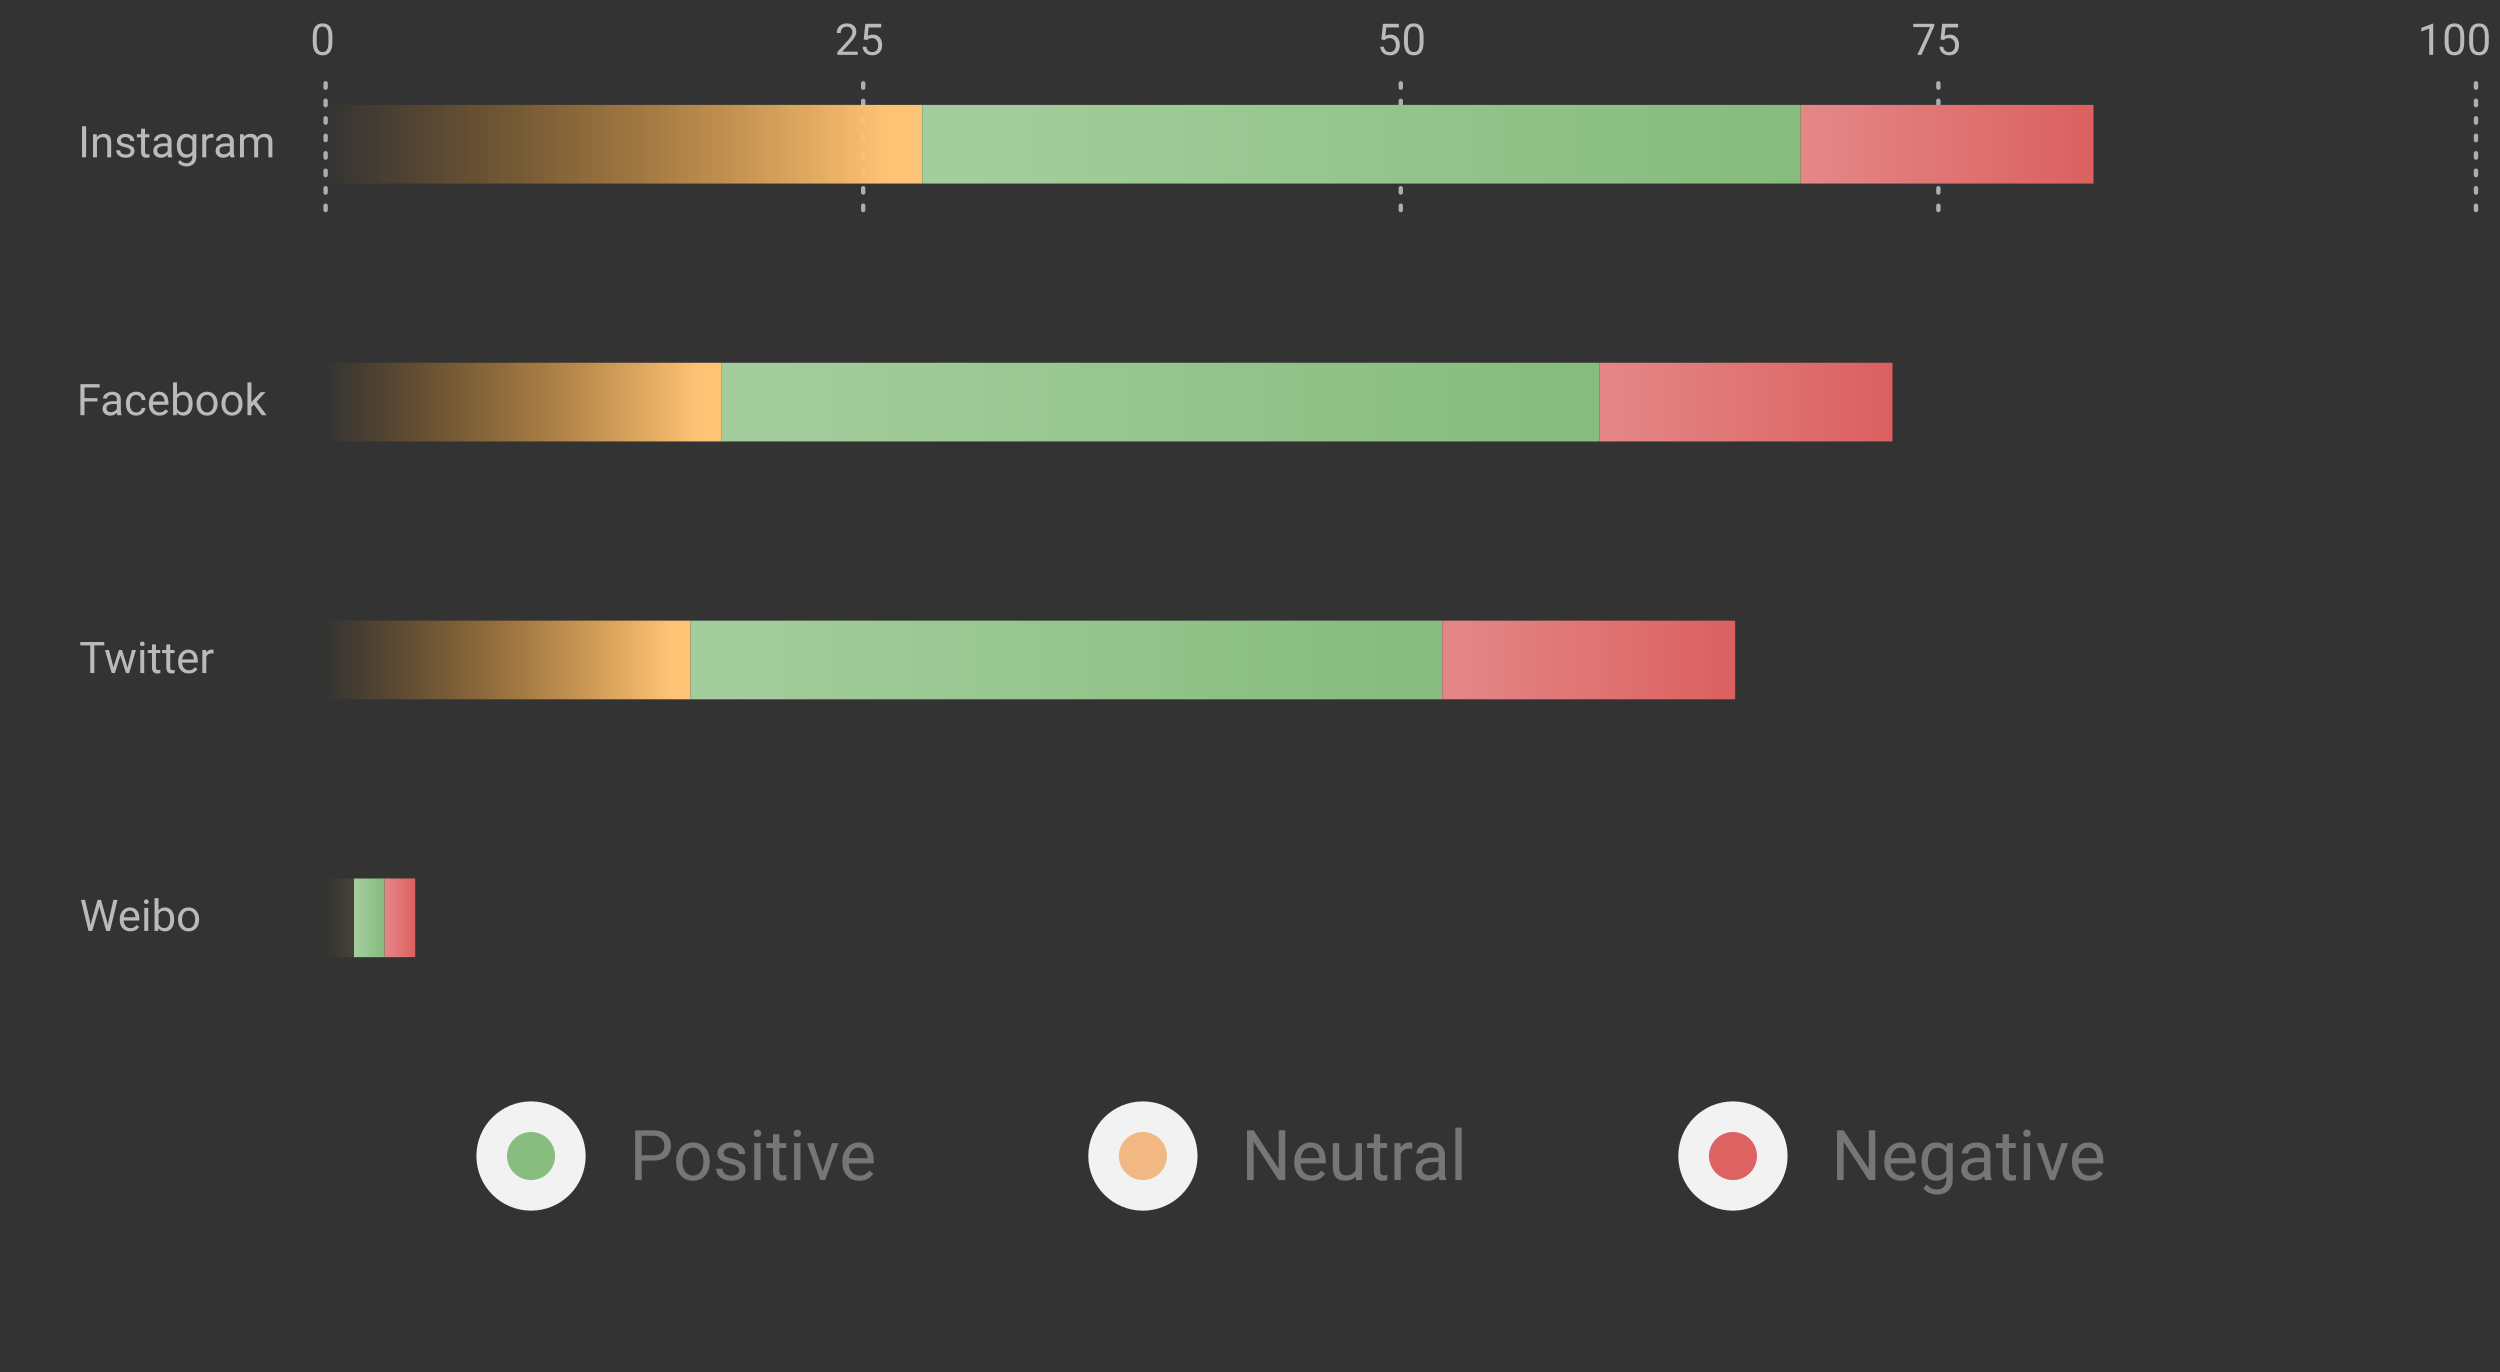 <svg width="572" height="314" viewBox="0 0 572 314" fill="none" xmlns="http://www.w3.org/2000/svg">
<rect x="0" y="0" width="572" height="314" fill="#333333" stroke="none"/>
<path d="M76.049 9.528C76.049 10.586 75.868 11.372 75.507 11.886C75.145 12.401 74.581 12.658 73.812 12.658C73.054 12.658 72.493 12.407 72.128 11.906C71.763 11.401 71.575 10.649 71.561 9.65V8.444C71.561 7.399 71.742 6.623 72.103 6.115C72.465 5.607 73.031 5.353 73.803 5.353C74.568 5.353 75.131 5.599 75.492 6.091C75.853 6.579 76.039 7.334 76.049 8.356V9.528ZM75.145 8.293C75.145 7.528 75.038 6.971 74.823 6.623C74.608 6.271 74.268 6.095 73.803 6.095C73.341 6.095 73.004 6.27 72.792 6.618C72.58 6.966 72.471 7.502 72.465 8.224V9.67C72.465 10.438 72.576 11.006 72.797 11.374C73.022 11.738 73.36 11.921 73.812 11.921C74.258 11.921 74.589 11.748 74.804 11.403C75.022 11.058 75.136 10.514 75.145 9.772V8.293Z" fill="#BCB9B9"/>
<line x1="74.5" y1="19.06" x2="74.5" y2="48.06" stroke="#DEE3ED" stroke-opacity="0.7" stroke-linecap="round" stroke-dasharray="1 3"/>
<path d="M196.249 12.56H191.591V11.911L194.052 9.177C194.416 8.763 194.667 8.428 194.804 8.171C194.944 7.91 195.014 7.642 195.014 7.365C195.014 6.994 194.901 6.69 194.677 6.452C194.452 6.214 194.153 6.095 193.778 6.095C193.329 6.095 192.979 6.224 192.729 6.481C192.481 6.735 192.357 7.09 192.357 7.546H191.454C191.454 6.891 191.664 6.362 192.084 5.959C192.507 5.555 193.072 5.353 193.778 5.353C194.439 5.353 194.962 5.527 195.346 5.876C195.73 6.221 195.922 6.681 195.922 7.258C195.922 7.957 195.476 8.791 194.584 9.758L192.68 11.823H196.249V12.56ZM197.621 8.996L197.982 5.451H201.625V6.286H198.749L198.534 8.224C198.883 8.019 199.278 7.917 199.721 7.917C200.369 7.917 200.883 8.132 201.264 8.561C201.645 8.988 201.835 9.566 201.835 10.295C201.835 11.027 201.636 11.605 201.239 12.028C200.845 12.448 200.294 12.658 199.584 12.658C198.956 12.658 198.443 12.484 198.046 12.136C197.649 11.787 197.423 11.305 197.367 10.69H198.222C198.277 11.097 198.422 11.405 198.656 11.613C198.891 11.818 199.2 11.921 199.584 11.921C200.004 11.921 200.333 11.777 200.57 11.491C200.811 11.204 200.932 10.809 200.932 10.304C200.932 9.829 200.801 9.448 200.541 9.162C200.284 8.872 199.94 8.727 199.511 8.727C199.117 8.727 198.808 8.814 198.583 8.986L198.344 9.181L197.621 8.996Z" fill="#BCB9B9"/>
<line x1="197.5" y1="19.06" x2="197.5" y2="48.06" stroke="#DEE3ED" stroke-opacity="0.7" stroke-linecap="round" stroke-dasharray="1 3"/>
<path d="M316.057 8.996L316.419 5.451H320.061V6.286H317.185L316.97 8.224C317.319 8.019 317.714 7.917 318.157 7.917C318.805 7.917 319.319 8.132 319.7 8.561C320.081 8.988 320.271 9.566 320.271 10.295C320.271 11.027 320.072 11.605 319.675 12.028C319.281 12.448 318.73 12.658 318.02 12.658C317.392 12.658 316.879 12.484 316.482 12.136C316.085 11.787 315.859 11.305 315.803 10.69H316.658C316.713 11.097 316.858 11.405 317.092 11.613C317.327 11.818 317.636 11.921 318.02 11.921C318.44 11.921 318.769 11.777 319.006 11.491C319.247 11.204 319.368 10.809 319.368 10.304C319.368 9.829 319.238 9.448 318.977 9.162C318.72 8.872 318.377 8.727 317.947 8.727C317.553 8.727 317.244 8.814 317.019 8.986L316.78 9.181L316.057 8.996ZM325.715 9.528C325.715 10.586 325.535 11.372 325.173 11.886C324.812 12.401 324.247 12.658 323.479 12.658C322.721 12.658 322.159 12.407 321.794 11.906C321.43 11.401 321.241 10.649 321.228 9.65V8.444C321.228 7.399 321.409 6.623 321.77 6.115C322.131 5.607 322.698 5.353 323.469 5.353C324.234 5.353 324.797 5.599 325.159 6.091C325.52 6.579 325.706 7.334 325.715 8.356V9.528ZM324.812 8.293C324.812 7.528 324.705 6.971 324.49 6.623C324.275 6.271 323.935 6.095 323.469 6.095C323.007 6.095 322.67 6.27 322.459 6.618C322.247 6.966 322.138 7.502 322.131 8.224V9.67C322.131 10.438 322.242 11.006 322.463 11.374C322.688 11.738 323.027 11.921 323.479 11.921C323.925 11.921 324.255 11.748 324.47 11.403C324.688 11.058 324.802 10.514 324.812 9.772V8.293Z" fill="#BCB9B9"/>
<line x1="320.5" y1="19.06" x2="320.5" y2="48.06" stroke="#DEE3ED" stroke-opacity="0.7" stroke-linecap="round" stroke-dasharray="1 3"/>
<path d="M442.565 5.959L439.621 12.56H438.674L441.608 6.193H437.761V5.451H442.565V5.959ZM444.006 8.996L444.367 5.451H448.01V6.286H445.134L444.919 8.224C445.267 8.019 445.663 7.917 446.105 7.917C446.753 7.917 447.268 8.132 447.648 8.561C448.029 8.988 448.22 9.566 448.22 10.295C448.22 11.027 448.021 11.605 447.624 12.028C447.23 12.448 446.678 12.658 445.969 12.658C445.34 12.658 444.828 12.484 444.431 12.136C444.034 11.787 443.807 11.305 443.752 10.69H444.606C444.662 11.097 444.807 11.405 445.041 11.613C445.275 11.818 445.585 11.921 445.969 11.921C446.389 11.921 446.717 11.777 446.955 11.491C447.196 11.204 447.316 10.809 447.316 10.304C447.316 9.829 447.186 9.448 446.926 9.162C446.669 8.872 446.325 8.727 445.896 8.727C445.502 8.727 445.192 8.814 444.968 8.986L444.729 9.181L444.006 8.996Z" fill="#BCB9B9"/>
<line x1="443.5" y1="19.06" x2="443.5" y2="48.06" stroke="#DEE3ED" stroke-opacity="0.7" stroke-linecap="round" stroke-dasharray="1 3"/>
<path d="M556.714 12.56H555.806V6.54L553.984 7.209V6.388L556.572 5.417H556.714V12.56ZM563.818 9.528C563.818 10.586 563.638 11.372 563.276 11.886C562.915 12.401 562.35 12.658 561.582 12.658C560.824 12.658 560.262 12.407 559.897 11.906C559.533 11.401 559.344 10.649 559.331 9.65V8.444C559.331 7.399 559.512 6.623 559.873 6.115C560.234 5.607 560.801 5.353 561.572 5.353C562.337 5.353 562.9 5.599 563.262 6.091C563.623 6.579 563.809 7.334 563.818 8.356V9.528ZM562.915 8.293C562.915 7.528 562.808 6.971 562.593 6.623C562.378 6.271 562.038 6.095 561.572 6.095C561.11 6.095 560.773 6.27 560.562 6.618C560.35 6.966 560.241 7.502 560.234 8.224V9.67C560.234 10.438 560.345 11.006 560.566 11.374C560.791 11.738 561.13 11.921 561.582 11.921C562.028 11.921 562.358 11.748 562.573 11.403C562.791 11.058 562.905 10.514 562.915 9.772V8.293ZM569.434 9.528C569.434 10.586 569.253 11.372 568.892 11.886C568.53 12.401 567.965 12.658 567.197 12.658C566.439 12.658 565.877 12.407 565.513 11.906C565.148 11.401 564.959 10.649 564.946 9.65V8.444C564.946 7.399 565.127 6.623 565.488 6.115C565.85 5.607 566.416 5.353 567.188 5.353C567.952 5.353 568.516 5.599 568.877 6.091C569.238 6.579 569.424 7.334 569.434 8.356V9.528ZM568.53 8.293C568.53 7.528 568.423 6.971 568.208 6.623C567.993 6.271 567.653 6.095 567.188 6.095C566.725 6.095 566.388 6.27 566.177 6.618C565.965 6.966 565.856 7.502 565.85 8.224V9.67C565.85 10.438 565.96 11.006 566.182 11.374C566.406 11.738 566.745 11.921 567.197 11.921C567.643 11.921 567.974 11.748 568.188 11.403C568.407 11.058 568.521 10.514 568.53 9.772V8.293Z" fill="#BCB9B9"/>
<line x1="566.5" y1="19.06" x2="566.5" y2="48.06" stroke="#DEE3ED" stroke-opacity="0.7" stroke-linecap="round" stroke-dasharray="1 3"/>
<path d="M19.704 36H18.767V28.891H19.704V36ZM22.136 30.717L22.165 31.381C22.569 30.873 23.096 30.619 23.747 30.619C24.864 30.619 25.427 31.249 25.436 32.509V36H24.533V32.504C24.53 32.123 24.442 31.841 24.27 31.659C24.1 31.477 23.835 31.386 23.474 31.386C23.181 31.386 22.924 31.464 22.702 31.62C22.481 31.776 22.308 31.981 22.185 32.235V36H21.281V30.717H22.136ZM29.875 34.599C29.875 34.355 29.782 34.166 29.597 34.032C29.414 33.895 29.094 33.778 28.635 33.681C28.179 33.583 27.816 33.466 27.546 33.329C27.279 33.192 27.08 33.03 26.95 32.841C26.823 32.652 26.76 32.427 26.76 32.167C26.76 31.734 26.942 31.368 27.307 31.068C27.674 30.769 28.143 30.619 28.713 30.619C29.312 30.619 29.797 30.774 30.168 31.083C30.542 31.392 30.73 31.788 30.73 32.27H29.821C29.821 32.022 29.715 31.809 29.504 31.63C29.296 31.451 29.032 31.361 28.713 31.361C28.384 31.361 28.127 31.433 27.941 31.576C27.756 31.719 27.663 31.907 27.663 32.138C27.663 32.356 27.749 32.52 27.922 32.631C28.094 32.742 28.405 32.847 28.855 32.948C29.307 33.049 29.673 33.17 29.953 33.31C30.233 33.45 30.44 33.619 30.573 33.817C30.71 34.013 30.778 34.252 30.778 34.535C30.778 35.007 30.59 35.386 30.212 35.673C29.834 35.956 29.344 36.098 28.742 36.098C28.319 36.098 27.945 36.023 27.619 35.873C27.294 35.723 27.038 35.515 26.852 35.248C26.67 34.978 26.579 34.687 26.579 34.374H27.482C27.499 34.677 27.619 34.918 27.844 35.097C28.072 35.273 28.371 35.36 28.742 35.36C29.084 35.36 29.357 35.292 29.562 35.155C29.771 35.015 29.875 34.83 29.875 34.599ZM33.181 29.438V30.717H34.167V31.415H33.181V34.691C33.181 34.903 33.225 35.062 33.312 35.17C33.4 35.274 33.55 35.326 33.762 35.326C33.866 35.326 34.009 35.307 34.191 35.268V36C33.954 36.065 33.723 36.098 33.498 36.098C33.094 36.098 32.79 35.976 32.585 35.731C32.38 35.487 32.277 35.141 32.277 34.691V31.415H31.315V30.717H32.277V29.438H33.181ZM38.488 36C38.436 35.896 38.394 35.71 38.361 35.443C37.941 35.88 37.44 36.098 36.857 36.098C36.337 36.098 35.908 35.951 35.573 35.658C35.241 35.362 35.075 34.988 35.075 34.535C35.075 33.985 35.283 33.559 35.7 33.256C36.12 32.95 36.709 32.797 37.468 32.797H38.347V32.382C38.347 32.066 38.252 31.815 38.063 31.63C37.875 31.441 37.596 31.347 37.228 31.347C36.906 31.347 36.636 31.428 36.418 31.591C36.2 31.754 36.091 31.951 36.091 32.182H35.183C35.183 31.918 35.275 31.664 35.461 31.42C35.65 31.172 35.904 30.977 36.223 30.834C36.545 30.691 36.898 30.619 37.282 30.619C37.891 30.619 38.368 30.772 38.713 31.078C39.058 31.381 39.237 31.799 39.25 32.333V34.765C39.25 35.25 39.312 35.635 39.435 35.922V36H38.488ZM36.989 35.312C37.273 35.312 37.541 35.238 37.795 35.092C38.049 34.945 38.233 34.755 38.347 34.52V33.437H37.639C36.532 33.437 35.978 33.76 35.978 34.408C35.978 34.691 36.073 34.913 36.262 35.072C36.45 35.232 36.693 35.312 36.989 35.312ZM40.451 33.315C40.451 32.491 40.642 31.837 41.023 31.352C41.403 30.863 41.908 30.619 42.536 30.619C43.181 30.619 43.684 30.847 44.045 31.303L44.089 30.717H44.914V35.873C44.914 36.557 44.711 37.095 44.304 37.489C43.9 37.883 43.356 38.08 42.673 38.08C42.292 38.08 41.919 37.999 41.555 37.836C41.19 37.673 40.912 37.45 40.72 37.167L41.188 36.625C41.576 37.103 42.05 37.343 42.609 37.343C43.049 37.343 43.391 37.219 43.635 36.972C43.882 36.724 44.006 36.376 44.006 35.927V35.473C43.645 35.889 43.151 36.098 42.526 36.098C41.908 36.098 41.407 35.849 41.023 35.351C40.642 34.852 40.451 34.174 40.451 33.315ZM41.359 33.417C41.359 34.013 41.481 34.481 41.726 34.823C41.97 35.162 42.312 35.331 42.751 35.331C43.321 35.331 43.739 35.072 44.006 34.555V32.143C43.729 31.638 43.314 31.386 42.761 31.386C42.321 31.386 41.978 31.557 41.73 31.898C41.483 32.24 41.359 32.746 41.359 33.417ZM48.835 31.527C48.698 31.505 48.55 31.493 48.391 31.493C47.798 31.493 47.396 31.745 47.185 32.25V36H46.281V30.717H47.16L47.175 31.327C47.471 30.855 47.891 30.619 48.435 30.619C48.61 30.619 48.744 30.642 48.835 30.688V31.527ZM52.736 36C52.684 35.896 52.642 35.71 52.609 35.443C52.19 35.88 51.688 36.098 51.105 36.098C50.585 36.098 50.157 35.951 49.821 35.658C49.489 35.362 49.323 34.988 49.323 34.535C49.323 33.985 49.532 33.559 49.948 33.256C50.368 32.95 50.957 32.797 51.716 32.797H52.595V32.382C52.595 32.066 52.5 31.815 52.312 31.63C52.123 31.441 51.844 31.347 51.477 31.347C51.154 31.347 50.884 31.428 50.666 31.591C50.448 31.754 50.339 31.951 50.339 32.182H49.431C49.431 31.918 49.523 31.664 49.709 31.42C49.898 31.172 50.152 30.977 50.471 30.834C50.793 30.691 51.146 30.619 51.53 30.619C52.139 30.619 52.616 30.772 52.961 31.078C53.306 31.381 53.485 31.799 53.498 32.333V34.765C53.498 35.25 53.56 35.635 53.684 35.922V36H52.736ZM51.237 35.312C51.52 35.312 51.789 35.238 52.043 35.092C52.297 34.945 52.481 34.755 52.595 34.52V33.437H51.887C50.78 33.437 50.227 33.76 50.227 34.408C50.227 34.691 50.321 34.913 50.51 35.072C50.699 35.232 50.941 35.312 51.237 35.312ZM55.764 30.717L55.788 31.303C56.175 30.847 56.698 30.619 57.355 30.619C58.094 30.619 58.597 30.902 58.864 31.469C59.04 31.215 59.268 31.01 59.548 30.854C59.831 30.697 60.165 30.619 60.549 30.619C61.708 30.619 62.297 31.233 62.316 32.46V36H61.413V32.514C61.413 32.136 61.327 31.855 61.154 31.669C60.982 31.48 60.692 31.386 60.285 31.386C59.95 31.386 59.672 31.487 59.45 31.689C59.229 31.887 59.1 32.156 59.065 32.494V36H58.156V32.538C58.156 31.77 57.78 31.386 57.028 31.386C56.436 31.386 56.031 31.638 55.812 32.143V36H54.909V30.717H55.764Z" fill="#BCB9B9"/>
<rect width="137" height="18" transform="translate(74 24)" fill="url(#paint0_linear_491_1436)"/>
<rect width="201" height="18" transform="translate(211 24)" fill="url(#paint1_linear_491_1436)"/>
<rect width="67" height="18" transform="translate(412 24)" fill="url(#paint2_linear_491_1436)"/>
<path d="M22.318 91.86H19.335V95H18.398V87.891H22.802V88.662H19.335V91.094H22.318V91.86ZM26.879 95C26.827 94.896 26.785 94.71 26.752 94.443C26.332 94.88 25.831 95.098 25.248 95.098C24.727 95.098 24.299 94.951 23.964 94.658C23.632 94.362 23.466 93.988 23.466 93.535C23.466 92.985 23.674 92.559 24.091 92.256C24.511 91.95 25.1 91.797 25.858 91.797H26.737V91.382C26.737 91.066 26.643 90.815 26.454 90.63C26.265 90.441 25.987 90.347 25.619 90.347C25.297 90.347 25.027 90.428 24.809 90.591C24.59 90.754 24.481 90.951 24.481 91.182H23.573C23.573 90.918 23.666 90.664 23.852 90.42C24.04 90.172 24.294 89.977 24.613 89.834C24.936 89.691 25.289 89.619 25.673 89.619C26.282 89.619 26.759 89.772 27.104 90.078C27.449 90.381 27.628 90.799 27.641 91.333V93.765C27.641 94.25 27.703 94.635 27.826 94.922V95H26.879ZM25.38 94.311C25.663 94.311 25.932 94.238 26.186 94.092C26.439 93.945 26.623 93.755 26.737 93.52V92.436H26.029C24.922 92.436 24.369 92.76 24.369 93.408C24.369 93.691 24.463 93.913 24.652 94.072C24.841 94.232 25.084 94.311 25.38 94.311ZM31.176 94.36C31.498 94.36 31.78 94.263 32.02 94.067C32.261 93.872 32.395 93.628 32.421 93.335H33.275C33.259 93.638 33.155 93.926 32.963 94.199C32.771 94.473 32.514 94.691 32.191 94.853C31.872 95.016 31.534 95.098 31.176 95.098C30.456 95.098 29.884 94.858 29.457 94.38C29.034 93.898 28.822 93.241 28.822 92.407V92.256C28.822 91.742 28.917 91.284 29.105 90.884C29.294 90.483 29.564 90.172 29.916 89.951C30.271 89.73 30.689 89.619 31.171 89.619C31.763 89.619 32.255 89.796 32.645 90.151C33.039 90.506 33.249 90.967 33.275 91.533H32.421C32.395 91.191 32.265 90.912 32.03 90.693C31.799 90.472 31.513 90.361 31.171 90.361C30.712 90.361 30.355 90.527 30.102 90.859C29.851 91.188 29.726 91.665 29.726 92.29V92.461C29.726 93.07 29.851 93.538 30.102 93.867C30.352 94.196 30.71 94.36 31.176 94.36ZM36.483 95.098C35.767 95.098 35.185 94.863 34.735 94.394C34.286 93.922 34.062 93.293 34.062 92.505V92.339C34.062 91.815 34.161 91.348 34.359 90.938C34.561 90.524 34.841 90.202 35.199 89.971C35.56 89.736 35.951 89.619 36.371 89.619C37.058 89.619 37.592 89.845 37.973 90.298C38.353 90.75 38.544 91.398 38.544 92.241V92.617H34.965C34.978 93.138 35.129 93.56 35.419 93.882C35.712 94.201 36.083 94.36 36.532 94.36C36.851 94.36 37.121 94.295 37.343 94.165C37.564 94.035 37.758 93.862 37.924 93.647L38.476 94.077C38.033 94.757 37.369 95.098 36.483 95.098ZM36.371 90.361C36.007 90.361 35.7 90.495 35.453 90.762C35.206 91.025 35.053 91.397 34.994 91.875H37.641V91.807C37.615 91.348 37.491 90.993 37.27 90.742C37.048 90.488 36.749 90.361 36.371 90.361ZM44.066 92.417C44.066 93.224 43.881 93.874 43.51 94.365C43.139 94.853 42.641 95.098 42.016 95.098C41.348 95.098 40.832 94.862 40.468 94.39L40.424 95H39.594V87.5H40.497V90.298C40.862 89.845 41.365 89.619 42.006 89.619C42.647 89.619 43.15 89.862 43.515 90.347C43.883 90.832 44.066 91.496 44.066 92.339V92.417ZM43.163 92.314C43.163 91.699 43.044 91.224 42.807 90.889C42.569 90.553 42.227 90.386 41.781 90.386C41.185 90.386 40.758 90.662 40.497 91.216V93.501C40.774 94.054 41.205 94.331 41.791 94.331C42.224 94.331 42.561 94.163 42.802 93.828C43.043 93.493 43.163 92.988 43.163 92.314ZM44.97 92.31C44.97 91.792 45.071 91.326 45.273 90.913C45.477 90.5 45.761 90.181 46.122 89.956C46.487 89.731 46.902 89.619 47.367 89.619C48.087 89.619 48.668 89.868 49.11 90.366C49.556 90.864 49.779 91.527 49.779 92.353V92.417C49.779 92.931 49.68 93.394 49.481 93.804C49.286 94.211 49.005 94.528 48.637 94.756C48.272 94.984 47.852 95.098 47.377 95.098C46.661 95.098 46.08 94.849 45.634 94.351C45.191 93.853 44.97 93.193 44.97 92.373V92.31ZM45.878 92.417C45.878 93.003 46.013 93.473 46.283 93.828C46.557 94.183 46.921 94.36 47.377 94.36C47.836 94.36 48.2 94.181 48.471 93.823C48.741 93.462 48.876 92.957 48.876 92.31C48.876 91.73 48.738 91.261 48.461 90.903C48.188 90.542 47.823 90.361 47.367 90.361C46.921 90.361 46.562 90.539 46.288 90.894C46.015 91.248 45.878 91.756 45.878 92.417ZM50.673 92.31C50.673 91.792 50.774 91.326 50.976 90.913C51.181 90.5 51.464 90.181 51.825 89.956C52.19 89.731 52.605 89.619 53.07 89.619C53.79 89.619 54.371 89.868 54.813 90.366C55.259 90.864 55.482 91.527 55.482 92.353V92.417C55.482 92.931 55.383 93.394 55.185 93.804C54.989 94.211 54.708 94.528 54.34 94.756C53.975 94.984 53.555 95.098 53.08 95.098C52.364 95.098 51.783 94.849 51.337 94.351C50.894 93.853 50.673 93.193 50.673 92.373V92.31ZM51.581 92.417C51.581 93.003 51.716 93.473 51.986 93.828C52.26 94.183 52.624 94.36 53.08 94.36C53.539 94.36 53.904 94.181 54.174 93.823C54.444 93.462 54.579 92.957 54.579 92.31C54.579 91.73 54.441 91.261 54.164 90.903C53.891 90.542 53.526 90.361 53.07 90.361C52.624 90.361 52.265 90.539 51.991 90.894C51.718 91.248 51.581 91.756 51.581 92.417ZM58.09 92.554L57.523 93.144V95H56.62V87.5H57.523V92.036L58.007 91.455L59.652 89.717H60.751L58.695 91.924L60.99 95H59.931L58.09 92.554Z" fill="#BCB9B9"/>
<rect width="91" height="18" transform="translate(74 83)" fill="url(#paint3_linear_491_1436)"/>
<rect width="201" height="18" transform="translate(165 83)" fill="url(#paint4_linear_491_1436)"/>
<rect width="67" height="18" transform="translate(366 83)" fill="url(#paint5_linear_491_1436)"/>
<path d="M23.868 147.662H21.583V154H20.65V147.662H18.37V146.891H23.868V147.662ZM29.176 152.755L30.191 148.717H31.095L29.557 154H28.824L27.54 149.996L26.29 154H25.558L24.024 148.717H24.923L25.963 152.672L27.193 148.717H27.921L29.176 152.755ZM32.999 154H32.096V148.717H32.999V154ZM32.023 147.315C32.023 147.169 32.066 147.045 32.154 146.944C32.245 146.843 32.379 146.793 32.555 146.793C32.73 146.793 32.864 146.843 32.955 146.944C33.046 147.045 33.092 147.169 33.092 147.315C33.092 147.462 33.046 147.584 32.955 147.682C32.864 147.779 32.73 147.828 32.555 147.828C32.379 147.828 32.245 147.779 32.154 147.682C32.066 147.584 32.023 147.462 32.023 147.315ZM35.675 147.438V148.717H36.661V149.415H35.675V152.691C35.675 152.903 35.719 153.062 35.807 153.17C35.895 153.274 36.044 153.326 36.256 153.326C36.36 153.326 36.503 153.307 36.685 153.268V154C36.448 154.065 36.217 154.098 35.992 154.098C35.589 154.098 35.284 153.976 35.079 153.731C34.874 153.487 34.772 153.141 34.772 152.691V149.415H33.81V148.717H34.772V147.438H35.675ZM38.946 147.438V148.717H39.933V149.415H38.946V152.691C38.946 152.903 38.99 153.062 39.078 153.17C39.166 153.274 39.316 153.326 39.527 153.326C39.632 153.326 39.775 153.307 39.957 153.268V154C39.719 154.065 39.488 154.098 39.264 154.098C38.86 154.098 38.556 153.976 38.351 153.731C38.145 153.487 38.043 153.141 38.043 152.691V149.415H37.081V148.717H38.043V147.438H38.946ZM43.185 154.098C42.468 154.098 41.886 153.863 41.437 153.395C40.987 152.923 40.763 152.293 40.763 151.505V151.339C40.763 150.815 40.862 150.348 41.06 149.938C41.262 149.524 41.542 149.202 41.9 148.971C42.262 148.736 42.652 148.619 43.072 148.619C43.759 148.619 44.293 148.845 44.674 149.298C45.055 149.75 45.245 150.398 45.245 151.241V151.617H41.666C41.679 152.138 41.83 152.56 42.12 152.882C42.413 153.201 42.784 153.36 43.233 153.36C43.552 153.36 43.823 153.295 44.044 153.165C44.265 153.035 44.459 152.862 44.625 152.647L45.177 153.077C44.734 153.757 44.07 154.098 43.185 154.098ZM43.072 149.361C42.708 149.361 42.402 149.495 42.154 149.762C41.907 150.025 41.754 150.396 41.695 150.875H44.342V150.807C44.316 150.348 44.192 149.993 43.971 149.742C43.749 149.488 43.45 149.361 43.072 149.361ZM48.849 149.527C48.712 149.505 48.564 149.493 48.404 149.493C47.812 149.493 47.41 149.745 47.198 150.25V154H46.295V148.717H47.174L47.188 149.327C47.485 148.855 47.905 148.619 48.448 148.619C48.624 148.619 48.758 148.642 48.849 148.688V149.527Z" fill="#BCB9B9"/>
<rect width="84" height="18" transform="translate(74 142)" fill="url(#paint6_linear_491_1436)"/>
<rect width="172" height="18" transform="translate(158 142)" fill="url(#paint7_linear_491_1436)"/>
<rect width="67" height="18" transform="translate(330 142)" fill="url(#paint8_linear_491_1436)"/>
<path d="M20.585 210.759L20.722 211.696L20.922 210.852L22.328 205.891H23.119L24.491 210.852L24.686 211.711L24.838 210.754L25.941 205.891H26.884L25.16 213H24.306L22.841 207.819L22.729 207.277L22.616 207.819L21.098 213H20.243L18.524 205.891H19.462L20.585 210.759ZM29.823 213.098C29.107 213.098 28.524 212.863 28.075 212.395C27.626 211.923 27.401 211.293 27.401 210.505V210.339C27.401 209.815 27.501 209.348 27.699 208.938C27.901 208.524 28.181 208.202 28.539 207.971C28.9 207.736 29.291 207.619 29.711 207.619C30.398 207.619 30.932 207.845 31.312 208.298C31.693 208.75 31.884 209.398 31.884 210.241V210.617H28.305C28.318 211.138 28.469 211.56 28.759 211.882C29.052 212.201 29.423 212.36 29.872 212.36C30.191 212.36 30.461 212.295 30.683 212.165C30.904 212.035 31.098 211.862 31.264 211.647L31.815 212.077C31.373 212.757 30.709 213.098 29.823 213.098ZM29.711 208.361C29.346 208.361 29.04 208.495 28.793 208.762C28.546 209.025 28.393 209.396 28.334 209.875H30.98V209.807C30.954 209.348 30.831 208.993 30.609 208.742C30.388 208.488 30.088 208.361 29.711 208.361ZM33.915 213H33.012V207.717H33.915V213ZM32.938 206.315C32.938 206.169 32.982 206.045 33.07 205.944C33.161 205.843 33.295 205.793 33.471 205.793C33.647 205.793 33.78 205.843 33.871 205.944C33.962 206.045 34.008 206.169 34.008 206.315C34.008 206.462 33.962 206.584 33.871 206.682C33.78 206.779 33.647 206.828 33.471 206.828C33.295 206.828 33.161 206.779 33.07 206.682C32.982 206.584 32.938 206.462 32.938 206.315ZM39.838 210.417C39.838 211.224 39.652 211.874 39.281 212.365C38.91 212.854 38.412 213.098 37.787 213.098C37.12 213.098 36.604 212.862 36.239 212.39L36.195 213H35.365V205.5H36.269V208.298C36.633 207.845 37.136 207.619 37.777 207.619C38.419 207.619 38.922 207.862 39.286 208.347C39.654 208.832 39.838 209.496 39.838 210.339V210.417ZM38.935 210.314C38.935 209.699 38.816 209.224 38.578 208.889C38.34 208.553 37.999 208.386 37.553 208.386C36.957 208.386 36.529 208.662 36.269 209.216V211.501C36.545 212.054 36.977 212.331 37.562 212.331C37.995 212.331 38.332 212.163 38.573 211.828C38.814 211.493 38.935 210.988 38.935 210.314ZM40.741 210.31C40.741 209.792 40.842 209.326 41.044 208.913C41.249 208.5 41.532 208.181 41.894 207.956C42.258 207.731 42.673 207.619 43.139 207.619C43.858 207.619 44.439 207.868 44.882 208.366C45.328 208.864 45.551 209.527 45.551 210.354V210.417C45.551 210.931 45.452 211.394 45.253 211.804C45.058 212.211 44.776 212.528 44.408 212.756C44.044 212.984 43.624 213.098 43.148 213.098C42.432 213.098 41.851 212.849 41.405 212.351C40.963 211.853 40.741 211.193 40.741 210.373V210.31ZM41.649 210.417C41.649 211.003 41.785 211.473 42.055 211.828C42.328 212.183 42.693 212.36 43.148 212.36C43.607 212.36 43.972 212.181 44.242 211.823C44.512 211.462 44.648 210.957 44.648 210.31C44.648 209.73 44.509 209.261 44.232 208.903C43.959 208.542 43.594 208.361 43.139 208.361C42.693 208.361 42.333 208.539 42.06 208.894C41.786 209.248 41.649 209.756 41.649 210.417Z" fill="#BCB9B9"/>
<g opacity="0.1">
<rect width="7" height="18" transform="translate(74 201)" fill="url(#paint9_linear_491_1436)"/>
</g>
<rect width="7" height="18" transform="translate(81 201)" fill="url(#paint10_linear_491_1436)"/>
<rect width="7" height="18" transform="translate(88 201)" fill="url(#paint11_linear_491_1436)"/>
<path d="M146.82 265.547V270H145.32V258.625H149.516C150.76 258.625 151.734 258.943 152.438 259.578C153.146 260.214 153.5 261.055 153.5 262.102C153.5 263.206 153.154 264.057 152.461 264.656C151.773 265.25 150.786 265.547 149.5 265.547H146.82ZM146.82 264.32H149.516C150.318 264.32 150.932 264.133 151.359 263.758C151.786 263.378 152 262.831 152 262.117C152 261.44 151.786 260.898 151.359 260.492C150.932 260.086 150.346 259.875 149.602 259.859H146.82V264.32ZM154.695 265.695C154.695 264.867 154.857 264.122 155.18 263.461C155.508 262.799 155.961 262.289 156.539 261.93C157.122 261.57 157.786 261.391 158.531 261.391C159.682 261.391 160.612 261.789 161.32 262.586C162.034 263.383 162.391 264.443 162.391 265.766V265.867C162.391 266.69 162.232 267.43 161.914 268.086C161.602 268.737 161.151 269.245 160.562 269.609C159.979 269.974 159.307 270.156 158.547 270.156C157.401 270.156 156.471 269.758 155.758 268.961C155.049 268.164 154.695 267.109 154.695 265.797V265.695ZM156.148 265.867C156.148 266.805 156.365 267.557 156.797 268.125C157.234 268.693 157.818 268.977 158.547 268.977C159.281 268.977 159.865 268.69 160.297 268.117C160.729 267.539 160.945 266.732 160.945 265.695C160.945 264.768 160.724 264.018 160.281 263.445C159.844 262.867 159.26 262.578 158.531 262.578C157.818 262.578 157.242 262.862 156.805 263.43C156.367 263.997 156.148 264.81 156.148 265.867ZM169.125 267.758C169.125 267.367 168.977 267.065 168.68 266.852C168.388 266.633 167.875 266.445 167.141 266.289C166.411 266.133 165.831 265.945 165.398 265.727C164.971 265.508 164.654 265.247 164.445 264.945C164.242 264.643 164.141 264.284 164.141 263.867C164.141 263.174 164.432 262.589 165.016 262.109C165.604 261.63 166.354 261.391 167.266 261.391C168.224 261.391 169 261.638 169.594 262.133C170.193 262.628 170.492 263.26 170.492 264.031H169.039C169.039 263.635 168.87 263.294 168.531 263.008C168.198 262.721 167.776 262.578 167.266 262.578C166.74 262.578 166.328 262.693 166.031 262.922C165.734 263.151 165.586 263.451 165.586 263.82C165.586 264.169 165.724 264.432 166 264.609C166.276 264.786 166.773 264.956 167.492 265.117C168.216 265.279 168.802 265.471 169.25 265.695C169.698 265.919 170.029 266.19 170.242 266.508C170.461 266.82 170.57 267.203 170.57 267.656C170.57 268.411 170.268 269.018 169.664 269.477C169.06 269.93 168.276 270.156 167.312 270.156C166.635 270.156 166.036 270.036 165.516 269.797C164.995 269.557 164.586 269.224 164.289 268.797C163.997 268.365 163.852 267.898 163.852 267.398H165.297C165.323 267.883 165.516 268.268 165.875 268.555C166.24 268.836 166.719 268.977 167.312 268.977C167.859 268.977 168.297 268.867 168.625 268.648C168.958 268.424 169.125 268.128 169.125 267.758ZM174.023 270H172.578V261.547H174.023V270ZM172.461 259.305C172.461 259.07 172.531 258.872 172.672 258.711C172.818 258.549 173.031 258.469 173.312 258.469C173.594 258.469 173.807 258.549 173.953 258.711C174.099 258.872 174.172 259.07 174.172 259.305C174.172 259.539 174.099 259.734 173.953 259.891C173.807 260.047 173.594 260.125 173.312 260.125C173.031 260.125 172.818 260.047 172.672 259.891C172.531 259.734 172.461 259.539 172.461 259.305ZM178.305 259.5V261.547H179.883V262.664H178.305V267.906C178.305 268.245 178.375 268.5 178.516 268.672C178.656 268.839 178.896 268.922 179.234 268.922C179.401 268.922 179.63 268.891 179.922 268.828V270C179.542 270.104 179.172 270.156 178.812 270.156C178.167 270.156 177.68 269.961 177.352 269.57C177.023 269.18 176.859 268.625 176.859 267.906V262.664H175.32V261.547H176.859V259.5H178.305ZM183.148 270H181.703V261.547H183.148V270ZM181.586 259.305C181.586 259.07 181.656 258.872 181.797 258.711C181.943 258.549 182.156 258.469 182.438 258.469C182.719 258.469 182.932 258.549 183.078 258.711C183.224 258.872 183.297 259.07 183.297 259.305C183.297 259.539 183.224 259.734 183.078 259.891C182.932 260.047 182.719 260.125 182.438 260.125C182.156 260.125 181.943 260.047 181.797 259.891C181.656 259.734 181.586 259.539 181.586 259.305ZM188.258 268.039L190.352 261.547H191.828L188.797 270H187.695L184.633 261.547H186.109L188.258 268.039ZM196.617 270.156C195.471 270.156 194.539 269.781 193.82 269.031C193.102 268.276 192.742 267.268 192.742 266.008V265.742C192.742 264.904 192.901 264.156 193.219 263.5C193.542 262.839 193.99 262.323 194.562 261.953C195.141 261.578 195.766 261.391 196.438 261.391C197.536 261.391 198.391 261.753 199 262.477C199.609 263.201 199.914 264.237 199.914 265.586V266.188H194.188C194.208 267.021 194.451 267.695 194.914 268.211C195.383 268.721 195.977 268.977 196.695 268.977C197.206 268.977 197.638 268.872 197.992 268.664C198.346 268.456 198.656 268.18 198.922 267.836L199.805 268.523C199.096 269.612 198.034 270.156 196.617 270.156ZM196.438 262.578C195.854 262.578 195.365 262.792 194.969 263.219C194.573 263.641 194.328 264.234 194.234 265H198.469V264.891C198.427 264.156 198.229 263.589 197.875 263.188C197.521 262.781 197.042 262.578 196.438 262.578Z" fill="#767676"/>
<circle cx="121.5" cy="264.5" r="12.5" fill="#F2F2F2"/>
<circle cx="121.5" cy="264.5" r="5.5" fill="#88BD7F"/>
<path d="M294.062 270H292.555L286.828 261.234V270H285.32V258.625H286.828L292.57 267.43V258.625H294.062V270ZM300.008 270.156C298.862 270.156 297.93 269.781 297.211 269.031C296.492 268.276 296.133 267.268 296.133 266.008V265.742C296.133 264.904 296.292 264.156 296.609 263.5C296.932 262.839 297.38 262.323 297.953 261.953C298.531 261.578 299.156 261.391 299.828 261.391C300.927 261.391 301.781 261.753 302.391 262.477C303 263.201 303.305 264.237 303.305 265.586V266.188H297.578C297.599 267.021 297.841 267.695 298.305 268.211C298.773 268.721 299.367 268.977 300.086 268.977C300.596 268.977 301.029 268.872 301.383 268.664C301.737 268.456 302.047 268.18 302.312 267.836L303.195 268.523C302.487 269.612 301.424 270.156 300.008 270.156ZM299.828 262.578C299.245 262.578 298.755 262.792 298.359 263.219C297.964 263.641 297.719 264.234 297.625 265H301.859V264.891C301.818 264.156 301.62 263.589 301.266 263.188C300.911 262.781 300.432 262.578 299.828 262.578ZM310.203 269.164C309.641 269.826 308.815 270.156 307.727 270.156C306.826 270.156 306.138 269.896 305.664 269.375C305.195 268.849 304.958 268.073 304.953 267.047V261.547H306.398V267.008C306.398 268.289 306.919 268.93 307.961 268.93C309.065 268.93 309.799 268.518 310.164 267.695V261.547H311.609V270H310.234L310.203 269.164ZM315.773 259.5V261.547H317.352V262.664H315.773V267.906C315.773 268.245 315.844 268.5 315.984 268.672C316.125 268.839 316.365 268.922 316.703 268.922C316.87 268.922 317.099 268.891 317.391 268.828V270C317.01 270.104 316.641 270.156 316.281 270.156C315.635 270.156 315.148 269.961 314.82 269.57C314.492 269.18 314.328 268.625 314.328 267.906V262.664H312.789V261.547H314.328V259.5H315.773ZM323.133 262.844C322.914 262.807 322.677 262.789 322.422 262.789C321.474 262.789 320.831 263.193 320.492 264V270H319.047V261.547H320.453L320.477 262.523C320.951 261.768 321.622 261.391 322.492 261.391C322.773 261.391 322.987 261.427 323.133 261.5V262.844ZM329.375 270C329.292 269.833 329.224 269.536 329.172 269.109C328.5 269.807 327.698 270.156 326.766 270.156C325.932 270.156 325.247 269.922 324.711 269.453C324.18 268.979 323.914 268.38 323.914 267.656C323.914 266.776 324.247 266.094 324.914 265.609C325.586 265.12 326.529 264.875 327.742 264.875H329.148V264.211C329.148 263.706 328.997 263.305 328.695 263.008C328.393 262.706 327.948 262.555 327.359 262.555C326.844 262.555 326.411 262.685 326.062 262.945C325.714 263.206 325.539 263.521 325.539 263.891H324.086C324.086 263.469 324.234 263.062 324.531 262.672C324.833 262.276 325.24 261.964 325.75 261.734C326.266 261.505 326.831 261.391 327.445 261.391C328.419 261.391 329.182 261.635 329.734 262.125C330.286 262.609 330.573 263.279 330.594 264.133V268.023C330.594 268.799 330.693 269.417 330.891 269.875V270H329.375ZM326.977 268.898C327.43 268.898 327.859 268.781 328.266 268.547C328.672 268.312 328.966 268.008 329.148 267.633V265.898H328.016C326.245 265.898 325.359 266.417 325.359 267.453C325.359 267.906 325.51 268.26 325.812 268.516C326.115 268.771 326.503 268.898 326.977 268.898ZM334.43 270H332.984V258H334.43V270Z" fill="#767676"/>
<circle cx="261.5" cy="264.5" r="12.5" fill="#F2F2F2"/>
<circle cx="261.5" cy="264.5" r="5.5" fill="#F1B884"/>
<path d="M429.062 270H427.555L421.828 261.234V270H420.32V258.625H421.828L427.57 267.43V258.625H429.062V270ZM435.008 270.156C433.862 270.156 432.93 269.781 432.211 269.031C431.492 268.276 431.133 267.268 431.133 266.008V265.742C431.133 264.904 431.292 264.156 431.609 263.5C431.932 262.839 432.38 262.323 432.953 261.953C433.531 261.578 434.156 261.391 434.828 261.391C435.927 261.391 436.781 261.753 437.391 262.477C438 263.201 438.305 264.237 438.305 265.586V266.188H432.578C432.599 267.021 432.841 267.695 433.305 268.211C433.773 268.721 434.367 268.977 435.086 268.977C435.596 268.977 436.029 268.872 436.383 268.664C436.737 268.456 437.047 268.18 437.312 267.836L438.195 268.523C437.487 269.612 436.424 270.156 435.008 270.156ZM434.828 262.578C434.245 262.578 433.755 262.792 433.359 263.219C432.964 263.641 432.719 264.234 432.625 265H436.859V264.891C436.818 264.156 436.62 263.589 436.266 263.188C435.911 262.781 435.432 262.578 434.828 262.578ZM439.641 265.703C439.641 264.385 439.945 263.339 440.555 262.562C441.164 261.781 441.971 261.391 442.977 261.391C444.008 261.391 444.812 261.755 445.391 262.484L445.461 261.547H446.781V269.797C446.781 270.891 446.456 271.753 445.805 272.383C445.159 273.013 444.289 273.328 443.195 273.328C442.586 273.328 441.99 273.198 441.406 272.938C440.823 272.677 440.378 272.32 440.07 271.867L440.82 271C441.44 271.766 442.198 272.148 443.094 272.148C443.797 272.148 444.344 271.951 444.734 271.555C445.13 271.159 445.328 270.602 445.328 269.883V269.156C444.75 269.823 443.961 270.156 442.961 270.156C441.971 270.156 441.169 269.758 440.555 268.961C439.945 268.164 439.641 267.078 439.641 265.703ZM441.094 265.867C441.094 266.82 441.289 267.57 441.68 268.117C442.07 268.659 442.617 268.93 443.32 268.93C444.232 268.93 444.901 268.516 445.328 267.688V263.828C444.885 263.021 444.221 262.617 443.336 262.617C442.633 262.617 442.083 262.891 441.688 263.438C441.292 263.984 441.094 264.794 441.094 265.867ZM454.188 270C454.104 269.833 454.036 269.536 453.984 269.109C453.312 269.807 452.51 270.156 451.578 270.156C450.745 270.156 450.06 269.922 449.523 269.453C448.992 268.979 448.727 268.38 448.727 267.656C448.727 266.776 449.06 266.094 449.727 265.609C450.398 265.12 451.341 264.875 452.555 264.875H453.961V264.211C453.961 263.706 453.81 263.305 453.508 263.008C453.206 262.706 452.76 262.555 452.172 262.555C451.656 262.555 451.224 262.685 450.875 262.945C450.526 263.206 450.352 263.521 450.352 263.891H448.898C448.898 263.469 449.047 263.062 449.344 262.672C449.646 262.276 450.052 261.964 450.562 261.734C451.078 261.505 451.643 261.391 452.258 261.391C453.232 261.391 453.995 261.635 454.547 262.125C455.099 262.609 455.385 263.279 455.406 264.133V268.023C455.406 268.799 455.505 269.417 455.703 269.875V270H454.188ZM451.789 268.898C452.242 268.898 452.672 268.781 453.078 268.547C453.484 268.312 453.779 268.008 453.961 267.633V265.898H452.828C451.057 265.898 450.172 266.417 450.172 267.453C450.172 267.906 450.323 268.26 450.625 268.516C450.927 268.771 451.315 268.898 451.789 268.898ZM459.633 259.5V261.547H461.211V262.664H459.633V267.906C459.633 268.245 459.703 268.5 459.844 268.672C459.984 268.839 460.224 268.922 460.562 268.922C460.729 268.922 460.958 268.891 461.25 268.828V270C460.87 270.104 460.5 270.156 460.141 270.156C459.495 270.156 459.008 269.961 458.68 269.57C458.352 269.18 458.188 268.625 458.188 267.906V262.664H456.648V261.547H458.188V259.5H459.633ZM464.477 270H463.031V261.547H464.477V270ZM462.914 259.305C462.914 259.07 462.984 258.872 463.125 258.711C463.271 258.549 463.484 258.469 463.766 258.469C464.047 258.469 464.26 258.549 464.406 258.711C464.552 258.872 464.625 259.07 464.625 259.305C464.625 259.539 464.552 259.734 464.406 259.891C464.26 260.047 464.047 260.125 463.766 260.125C463.484 260.125 463.271 260.047 463.125 259.891C462.984 259.734 462.914 259.539 462.914 259.305ZM469.586 268.039L471.68 261.547H473.156L470.125 270H469.023L465.961 261.547H467.438L469.586 268.039ZM477.945 270.156C476.799 270.156 475.867 269.781 475.148 269.031C474.43 268.276 474.07 267.268 474.07 266.008V265.742C474.07 264.904 474.229 264.156 474.547 263.5C474.87 262.839 475.318 262.323 475.891 261.953C476.469 261.578 477.094 261.391 477.766 261.391C478.865 261.391 479.719 261.753 480.328 262.477C480.938 263.201 481.242 264.237 481.242 265.586V266.188H475.516C475.536 267.021 475.779 267.695 476.242 268.211C476.711 268.721 477.305 268.977 478.023 268.977C478.534 268.977 478.966 268.872 479.32 268.664C479.674 268.456 479.984 268.18 480.25 267.836L481.133 268.523C480.424 269.612 479.362 270.156 477.945 270.156ZM477.766 262.578C477.182 262.578 476.693 262.792 476.297 263.219C475.901 263.641 475.656 264.234 475.562 265H479.797V264.891C479.755 264.156 479.557 263.589 479.203 263.188C478.849 262.781 478.37 262.578 477.766 262.578Z" fill="#767676"/>
<circle cx="396.5" cy="264.5" r="12.5" fill="#F2F2F2"/>
<circle cx="396.5" cy="264.5" r="5.5" fill="#DD6363"/>
<defs>
<linearGradient id="paint0_linear_491_1436" x1="129.389" y1="9" x2="1.7982e-06" y2="9" gradientUnits="userSpaceOnUse">
<stop stop-color="#FFC375"/>
<stop offset="1" stop-color="#EF941C" stop-opacity="0"/>
</linearGradient>
<linearGradient id="paint1_linear_491_1436" x1="210.571" y1="-1.82207e-05" x2="9.571" y2="-1.33029e-05" gradientUnits="userSpaceOnUse">
<stop stop-color="#84BB7B"/>
<stop offset="1" stop-color="#A4CD9D"/>
</linearGradient>
<linearGradient id="paint2_linear_491_1436" x1="70.191" y1="-1.82207e-05" x2="3.19" y2="-1.76743e-05" gradientUnits="userSpaceOnUse">
<stop stop-color="#DB5E5E"/>
<stop offset="1" stop-color="#E48686"/>
</linearGradient>
<linearGradient id="paint3_linear_491_1436" x1="85.945" y1="9" x2="1.19442e-06" y2="9" gradientUnits="userSpaceOnUse">
<stop stop-color="#FFC375"/>
<stop offset="1" stop-color="#EF941C" stop-opacity="0"/>
</linearGradient>
<linearGradient id="paint4_linear_491_1436" x1="210.571" y1="-1.82207e-05" x2="9.571" y2="-1.33029e-05" gradientUnits="userSpaceOnUse">
<stop stop-color="#84BB7B"/>
<stop offset="1" stop-color="#A4CD9D"/>
</linearGradient>
<linearGradient id="paint5_linear_491_1436" x1="70.191" y1="-1.82207e-05" x2="3.19" y2="-1.76743e-05" gradientUnits="userSpaceOnUse">
<stop stop-color="#DB5E5E"/>
<stop offset="1" stop-color="#E48686"/>
</linearGradient>
<linearGradient id="paint6_linear_491_1436" x1="79.333" y1="9" x2="1.10254e-06" y2="9" gradientUnits="userSpaceOnUse">
<stop stop-color="#FFC375"/>
<stop offset="1" stop-color="#EF941C" stop-opacity="0"/>
</linearGradient>
<linearGradient id="paint7_linear_491_1436" x1="180.19" y1="-1.82207e-05" x2="8.19" y2="-1.46196e-05" gradientUnits="userSpaceOnUse">
<stop stop-color="#84BB7B"/>
<stop offset="1" stop-color="#A4CD9D"/>
</linearGradient>
<linearGradient id="paint8_linear_491_1436" x1="70.191" y1="-1.82207e-05" x2="3.19" y2="-1.76743e-05" gradientUnits="userSpaceOnUse">
<stop stop-color="#DB5E5E"/>
<stop offset="1" stop-color="#E48686"/>
</linearGradient>
<linearGradient id="paint9_linear_491_1436" x1="6.611" y1="9" x2="9.18784e-08" y2="9" gradientUnits="userSpaceOnUse">
<stop stop-color="#FFC375"/>
<stop offset="1" stop-color="#EF941C" stop-opacity="0"/>
</linearGradient>
<linearGradient id="paint10_linear_491_1436" x1="7.333" y1="-1.82207e-05" x2="0.333" y2="-1.82148e-05" gradientUnits="userSpaceOnUse">
<stop stop-color="#84BB7B"/>
<stop offset="1" stop-color="#A4CD9D"/>
</linearGradient>
<linearGradient id="paint11_linear_491_1436" x1="7.333" y1="-1.82207e-05" x2="0.333" y2="-1.82148e-05" gradientUnits="userSpaceOnUse">
<stop stop-color="#DB5E5E"/>
<stop offset="1" stop-color="#E48686"/>
</linearGradient>
</defs>
</svg>
